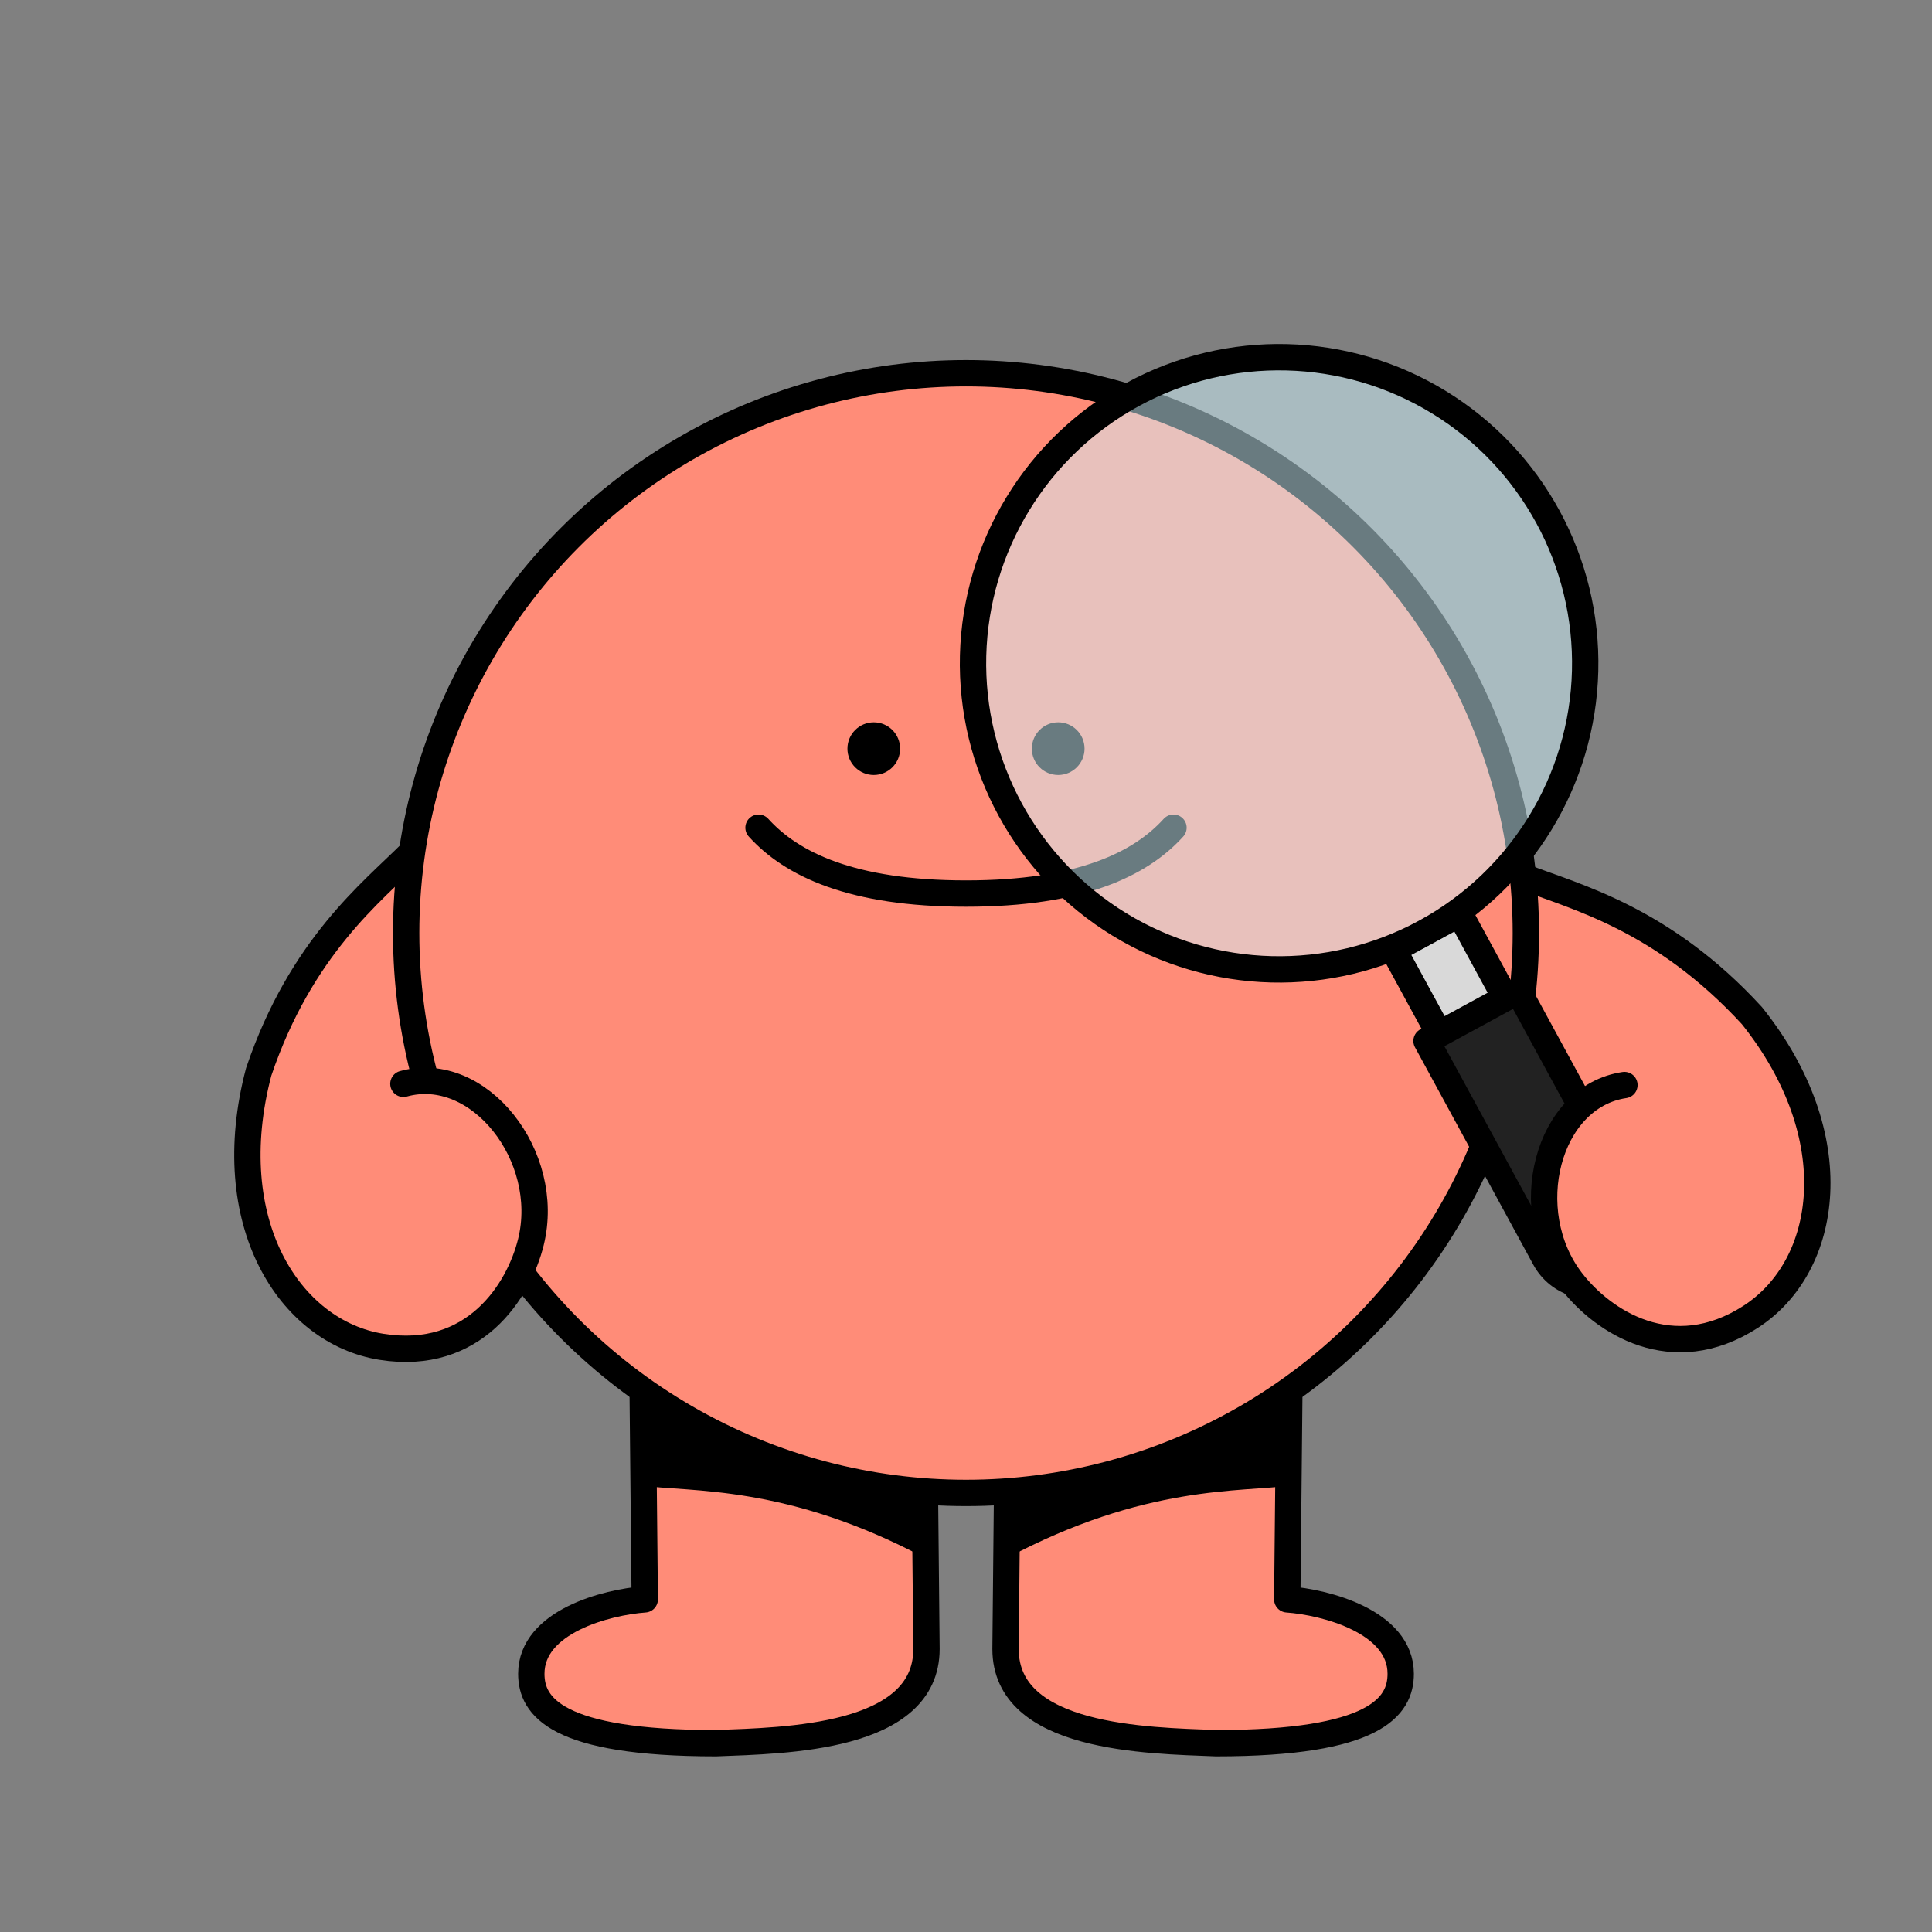 <svg width="176" height="176" viewBox="0 0 176 176" fill="none" xmlns="http://www.w3.org/2000/svg">
<rect x="0" y="0" width="176" height="176" fill="#808080" stroke="none"/>
<path d="M48.412 115.368C48.224 106.399 44.012 103.293 38.715 103.051L41.122 98.881C41.122 98.881 45.293 95.915 45.452 91.39C45.603 87.112 38.416 75.476 38.416 75.476C32.443 81.007 31.947 81.09 29.271 87.064C19.236 101.833 23.878 112.817 26.361 116.679C40.53 129.496 47.214 118 48.412 115.368Z" fill="#FF8C78"/>
<path d="M58.735 145.697L58.507 122.801L84.243 134.38L84.4 150.217C84.4 158.406 71.523 158.553 65.222 158.801C50.672 158.801 48.4 155.455 48.4 152.477C48.4 147.713 55.288 145.945 58.735 145.697Z" fill="#FF8C78" stroke="black" stroke-width="2.4" stroke-linecap="round" stroke-linejoin="round"/>
<path d="M117.266 145.697L117.494 122.801L91.758 134.38L91.601 150.217C91.601 158.406 104.478 158.553 110.779 158.801C125.329 158.801 127.601 155.455 127.601 152.477C127.601 147.713 120.713 145.945 117.266 145.697Z" fill="#FF8C78" stroke="black" stroke-width="2.4" stroke-linecap="round" stroke-linejoin="round"/>
<path d="M84.401 142C71.681 135.198 62.951 135.96 58.301 135.317V127C65.621 133.059 78.751 135.96 84.401 136.653V142Z" fill="black"/>
<path d="M91.6 142C104.32 135.198 113.05 135.96 117.7 135.317V127C110.38 133.059 97.25 135.96 91.6 136.653V142Z" fill="black"/>
<path d="M144.04 118.779C140.584 110.501 143.181 105.956 147.928 103.593L144.04 100.752C144.04 100.752 139.626 98.676 137.65 94.602C135.782 90.75 137.05 78.252 137.05 78.252C144.749 80.895 145.237 80.771 150.1 85.152C165.25 94.602 165.447 106.525 164.737 111.061C156.961 128.513 146.2 120.702 144.04 118.779Z" fill="#FF8C78"/>
<circle cx="88" cy="85.002" r="51" fill="#FF8C78" stroke="black" stroke-width="2.4"/>
<circle cx="79.599" cy="68.201" r="2.4" fill="black"/>
<circle cx="96.399" cy="68.201" r="2.4" fill="black"/>
<path d="M106.9 75.402C103.9 78.716 98.438 81.402 88 81.402C77.561 81.402 72.1 78.716 69.1 75.402" stroke="black" stroke-width="2.4" stroke-linecap="round"/>
<rect x="132.969" y="83.238" width="10.964" height="6.861" transform="rotate(61.446 132.969 83.238)" fill="#D9D9D9" stroke="black" stroke-width="2.4"/>
<path d="M138.313 90.279L149.098 110.097C150.354 112.405 149.501 115.295 147.192 116.551C144.884 117.807 141.995 116.954 140.738 114.646L129.954 94.828L138.313 90.279Z" fill="#222222" stroke="black" stroke-width="2.4" stroke-linejoin="round"/>
<circle cx="116.523" cy="60.425" r="27.886" transform="rotate(61.446 116.523 60.425)" fill="#D3F6FF" fill-opacity="0.5" stroke="black" stroke-width="2.4"/>
<path d="M158.609 99.849C164.48 103.764 166.405 111.12 162.907 116.278C159.409 121.435 151.814 122.443 145.942 118.528C140.071 114.613 139.225 107.281 142.723 102.123C146.22 96.965 152.737 95.934 158.609 99.849Z" fill="#FF8C78"/>
<path d="M147.98 98.845C140.92 99.888 138.259 110.353 143.182 116.722C146.001 120.37 152.317 124.584 159.481 119.959C166.644 115.333 168.421 103.559 159.594 92.52C151.45 83.651 143.482 81.701 138.85 79.901" stroke="black" stroke-width="2.4" stroke-linecap="round"/>
<path d="M27.433 103.95C23.646 109.905 24.86 117.41 30.145 120.713C35.43 124.016 42.784 121.866 46.571 115.911C50.357 109.956 48.166 102.908 42.881 99.605C37.597 96.302 31.22 97.995 27.433 103.95Z" fill="#FF8C78"/>
<path d="M36.748 98.733C43.626 96.832 50.291 105.327 48.364 113.143C47.261 117.619 43.189 124.028 34.767 122.694C26.344 121.36 19.958 111.31 23.567 97.644C27.429 86.24 33.928 81.234 37.437 77.715" stroke="black" stroke-width="2.4" stroke-linecap="round"/>
</svg>
